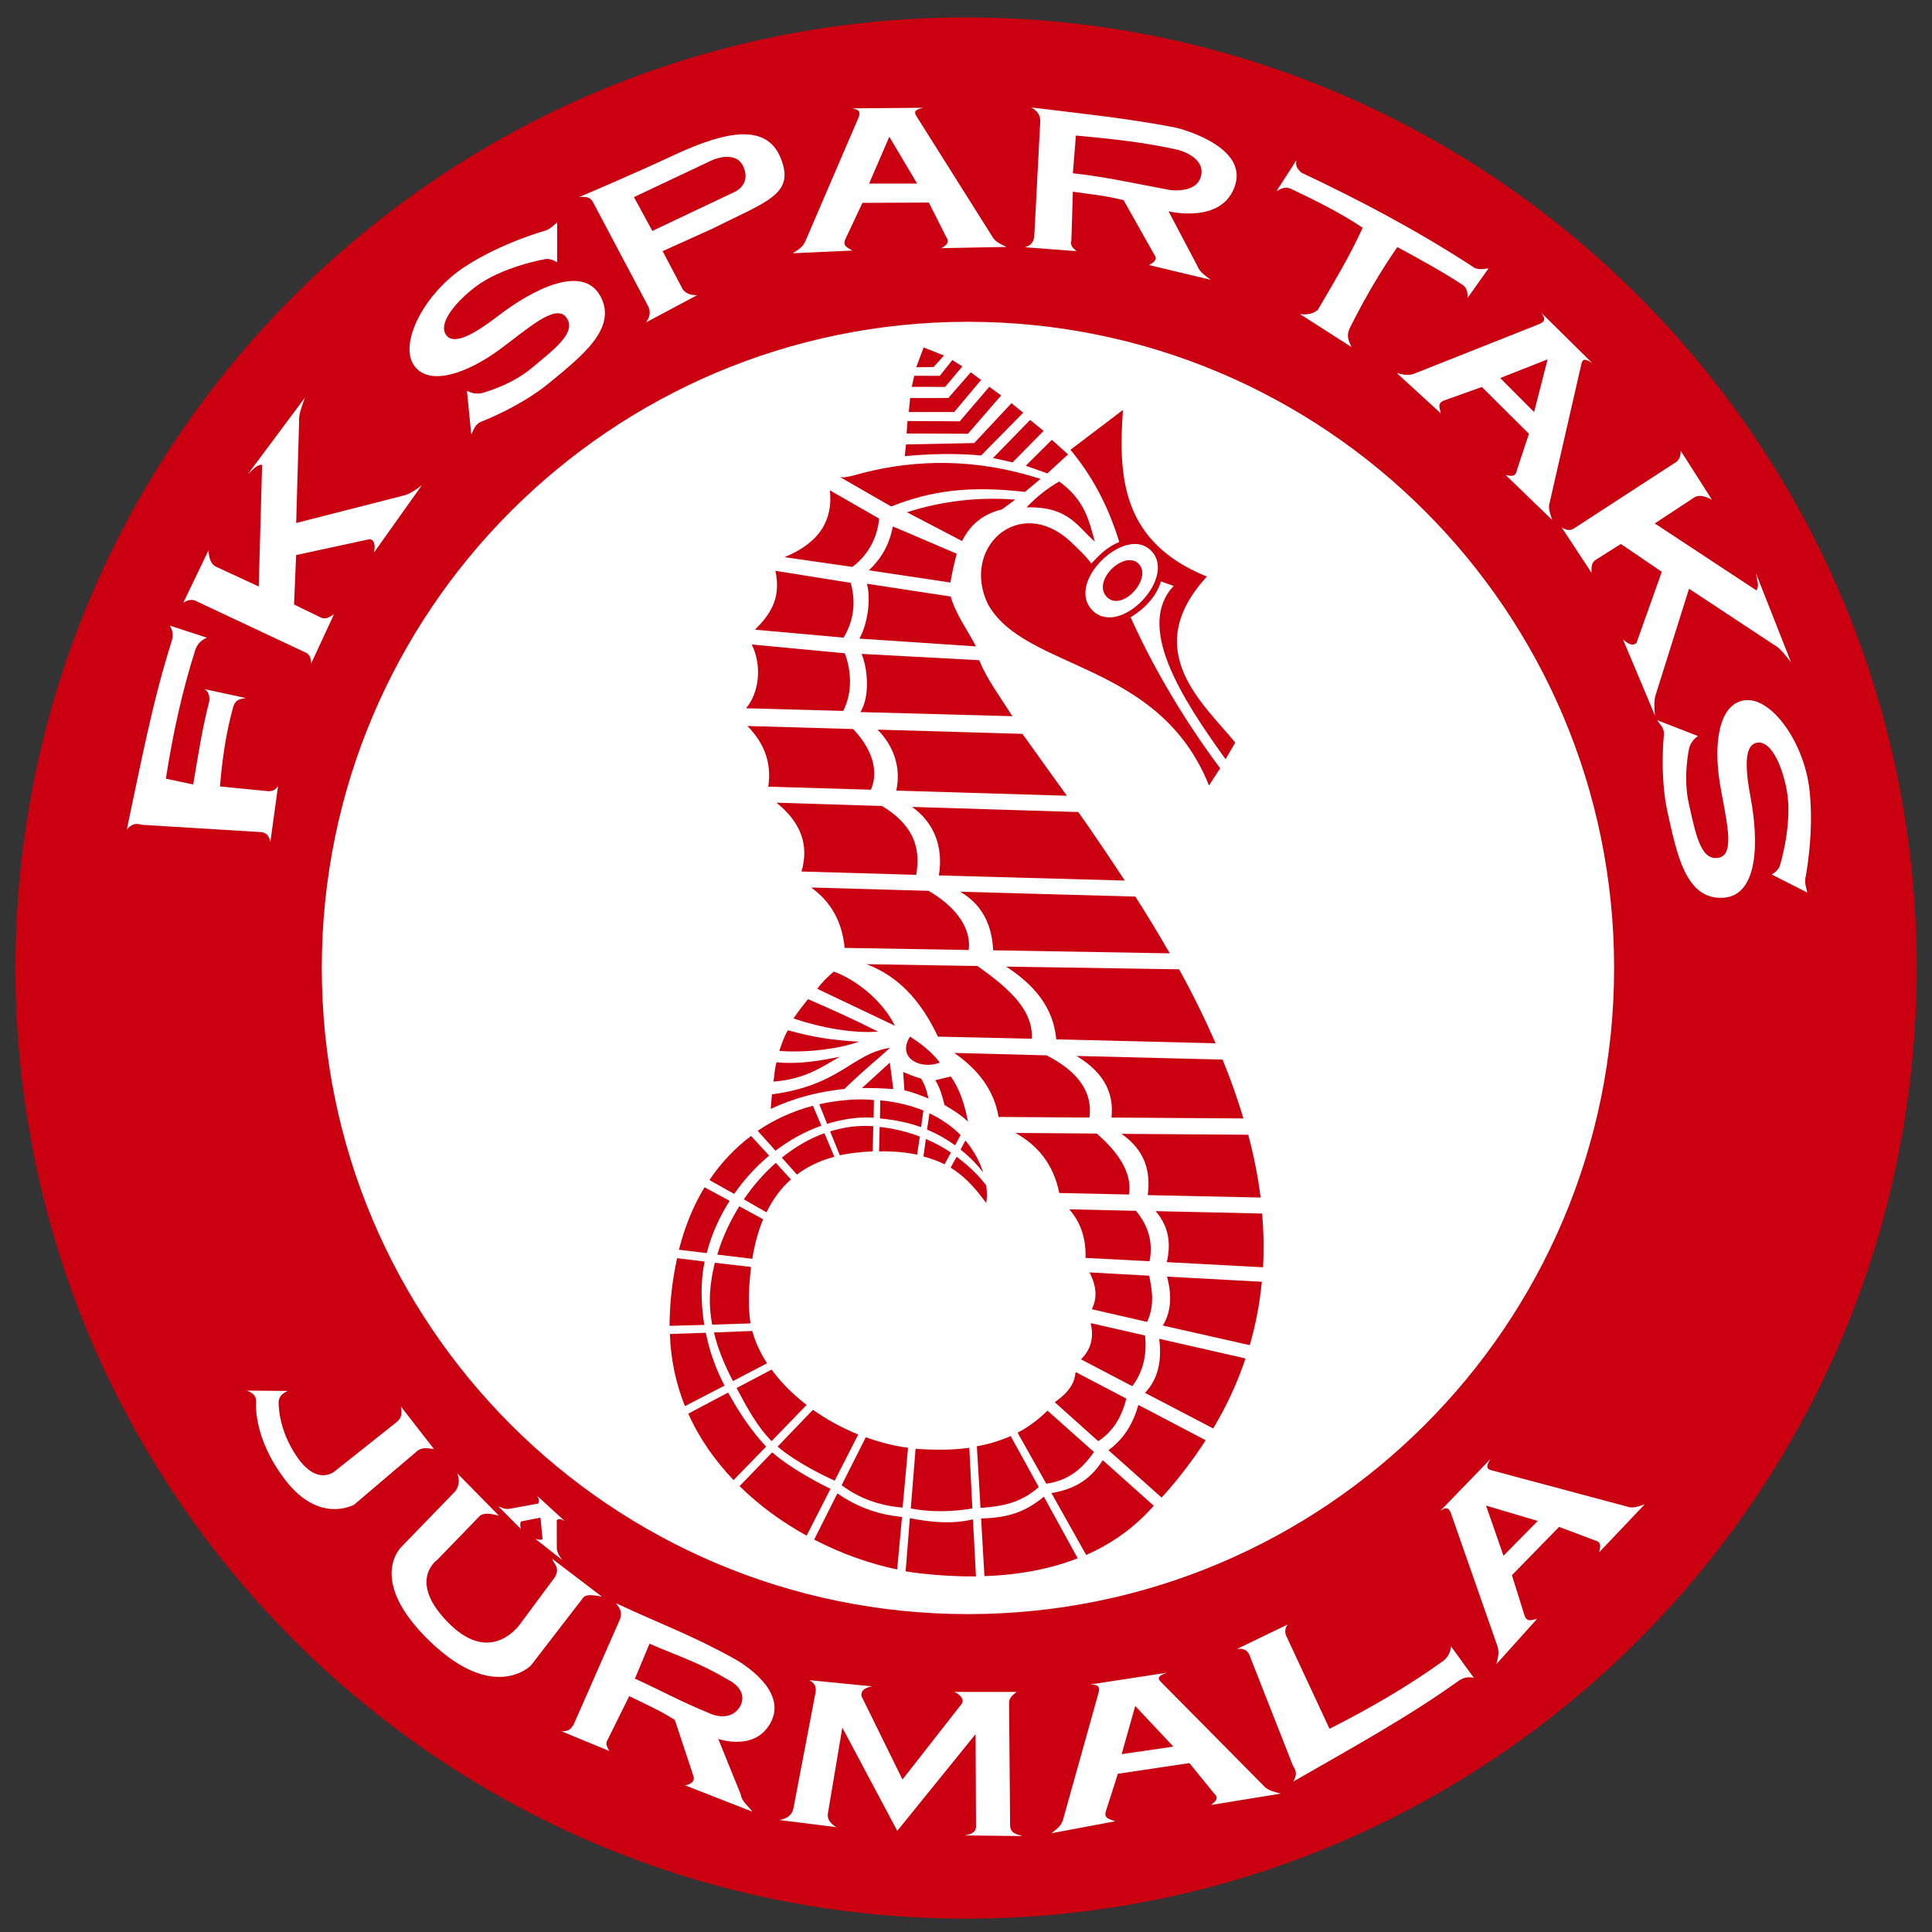 <?xml version="1.0" encoding="UTF-8" standalone="no"?>
<!-- Created with Inkscape (http://www.inkscape.org/) -->
<svg xmlns:dc="http://purl.org/dc/elements/1.1/" xmlns:cc="http://creativecommons.org/ns#" xmlns:rdf="http://www.w3.org/1999/02/22-rdf-syntax-ns#" xmlns:svg="http://www.w3.org/2000/svg" xmlns="http://www.w3.org/2000/svg" xmlns:sodipodi="http://sodipodi.sourceforge.net/DTD/sodipodi-0.dtd" xmlns:inkscape="http://www.inkscape.org/namespaces/inkscape" id="svg2985" version="1.1" inkscape:version="0.48.2 r9819" width="200" height="200" sodipodi:docname="logo - FK Spartaks Jurmala.svg">
  <rect width="100%" height="100%" fill="#333333" stroke="none"/>
  <title id="title3855">FK Spartaks Jurmala Logo</title>
  <defs id="defs2989"/>
  <sodipodi:namedview pagecolor="#ffffff" bordercolor="#666666" borderopacity="1" objecttolerance="10" gridtolerance="10" guidetolerance="10" inkscape:pageopacity="0" inkscape:pageshadow="2" inkscape:window-width="1024" inkscape:window-height="712" id="namedview2987" showgrid="false" borderlayer="true" showguides="true" inkscape:guide-bbox="true" inkscape:zoom="2.7071694" inkscape:cx="115.78472" inkscape:cy="106.1934" inkscape:window-x="-4" inkscape:window-y="-4" inkscape:window-maximized="1" inkscape:current-layer="svg2985" inkscape:snap-to-guides="false"/>
  <path transform="matrix(3.744,0,0,3.744,-109.647,-156.546)" style="fill:#ca0010;fill-opacity:1;stroke:none" d="m 82.282,68.578 c 0,14.516 -11.768,26.284 -26.284,26.284 -14.516,0 -26.284,-11.768 -26.284,-26.284 0,-14.516 11.768,-26.284 26.284,-26.284 14.516,0 26.284,11.768 26.284,26.284 z" id="path2999"/>
  <path id="path3770" d="m 167.092,100.202 c 0,36.943 -29.948,66.89 -66.89,66.89 -36.943,0 -66.89,-29.948 -66.89,-66.89 0,-36.943 29.948,-66.89 66.89,-66.89 36.943,0 66.89,29.948 66.89,66.89 z" style="fill:#ffffff;fill-opacity:1;stroke:none" inkscape:connector-curvature="0"/>
  <g id="g4026">
    <path sodipodi:nodetypes="ccccccccccccccccccccccsccccccsccccccccccccccccccccccccccccccccccccccccccccccccscccsccccccccccccccccccccccccccccccccccccccccccccccccccccccccccccccccccccccccsccc" inkscape:connector-curvature="0" id="path3818" d="m 89.031,113.812 c -1.432,0.017 -2.843,0.19 -4.219,0.5 l 0.812,2.031 c 1.511,-0.467 3.062,-0.727 4.625,-0.656 0.066,0.003 0.123,0.028 0.188,0.031 l 0.031,-1.844 c -0.468,-0.028 -0.938,-0.068 -1.438,-0.062 z m 2.094,0.094 -0.031,1.875 c 1.601,0.147 3.021,0.452 4.25,0.906 l 0.25,-1.719 c -1.279,-0.527 -2.769,-0.9 -4.469,-1.062 z m -6.969,0.562 c -2.032,0.533 -3.956,1.394 -5.719,2.594 l 1.844,2.062 c 1.47,-1.123 3.071,-1.999 4.75,-2.594 z m 12.062,0.781 -0.25,1.688 c 1.14,0.478 2.088,1.034 2.906,1.625 L 99.438,117.5 c -0.85,-0.865 -1.923,-1.632 -3.219,-2.25 z m -6.938,1.312 c -1.139,0.015 -2.263,0.23 -3.344,0.562 l 1,2.469 c 0.487,-0.105 0.995,-0.189 1.531,-0.25 0.656,-0.074 1.285,-0.13 1.875,-0.156 l 0.062,-2.594 c -0.116,-0.009 -0.226,-0.025 -0.344,-0.031 -0.268,-0.015 -0.516,-0.004 -0.781,0 z m 1.781,0.094 L 91,119.188 c 1.511,-0.022 2.818,0.1 3.938,0.344 l 0.281,-1.875 c -1.217,-0.465 -2.605,-0.825 -4.156,-1 z m -5.719,0.656 c -1.57,0.567 -3.053,1.438 -4.406,2.531 l 1.562,1.75 c 1.065,-0.8 2.341,-1.441 3.875,-1.844 z M 77.75,117.594 c -1.619,1.219 -3.081,2.737 -4.312,4.562 L 76,123.594 c 1.034,-1.482 2.257,-2.829 3.625,-3.969 z m 18.094,0.312 -0.25,1.812 c 0.82,0.225 1.559,0.484 2.188,0.812 l 0.656,-1.219 c -0.751,-0.503 -1.616,-0.985 -2.594,-1.406 z m 4.094,0.156 -0.5,0.938 c 1.085,0.869 1.859,1.738 2.344,2.375 -0.354,-1.104 -0.951,-2.26 -1.844,-3.312 z m -0.906,1.688 -0.625,1.125 c 1.845,1.138 2.878,2.615 3.688,3.656 0.096,-0.548 0.088,-1.164 0,-1.812 -0.46,-0.618 -1.447,-1.777 -3.062,-2.969 z m -18.719,0.625 c -1.239,1.098 -2.361,2.381 -3.312,3.781 L 79.344,125.5 c 0.63,-1.283 1.449,-2.447 2.531,-3.406 z m -7.375,2.531 c -1.138,1.857 -2.033,4.018 -2.656,6.469 l 2.875,0.344 c 0.489,-1.909 1.309,-3.732 2.375,-5.406 z m 3.594,1.969 c -0.983,1.578 -1.76,3.264 -2.281,5 l 3.625,0.438 c 0.229,-1.426 0.588,-2.816 1.125,-4.094 z m -6.438,5.375 c -0.448,2.034 -0.741,4.256 -0.781,6.688 -0.002,0.106 3.31e-4,0.207 0,0.312 l 3.594,-0.094 c -0.18,-1.117 -0.279,-2.231 -0.281,-3.375 -0.002,-1.068 0.103,-2.144 0.312,-3.188 z M 74,130.719 c -0.267,1.064 -0.442,2.131 -0.5,3.188 -0.06,1.092 0.025,2.16 0.219,3.219 L 77.688,137 c -0.288,-1.934 -0.15,-4.096 0.062,-5.844 z m 3.875,7.062 -3.969,0.156 c 0.404,1.691 1.088,3.352 1.969,5.031 l 3.531,-1.844 c -0.696,-1.072 -1.223,-2.191 -1.531,-3.344 z m -4.812,0.188 -3.719,0.125 c 0.09,2.692 0.648,5.19 1.562,7.469 L 75,143.438 c -0.94,-1.805 -1.562,-3.621 -1.938,-5.469 z m 6.812,3.812 -3.625,1.906 c 1.03,1.928 2.09,3.938 3.625,5.5 l 3.625,-3.75 c -1.416,-1.093 -2.65,-2.323 -3.625,-3.656 z m -4.5,2.375 -4.125,2.188 c 1.154,2.583 2.777,4.871 4.688,6.875 l 3.375,-3.469 c -1.558,-1.639 -2.852,-3.627 -3.938,-5.594 z M 84.156,145.938 80.5,149.75 c 2.021,1.732 5.18,3.205 5.906,3.531 L 88.844,148.5 c -1.664,-0.674 -3.256,-1.542 -4.688,-2.562 z m 24.281,0.094 c -0.659,0.63 -1.617,1.507 -3.094,2.281 l 2.969,5.281 c 2.532,-0.37 3.854,-1.761 4.938,-3.281 z m -3.812,2.625 c -0.96,0.428 -2.102,0.81 -3.5,1.062 l 0.375,6.375 c 2.855,-0.183 4.458,-0.774 6.031,-2.156 z m -15,0.125 -2.5,4.969 c 1.743,1.296 3.815,2.115 6.312,2.312 L 94,149.875 c -1.476,-0.198 -2.941,-0.574 -4.375,-1.094 z m 10.719,1.094 c -1.465,0.2 -3.181,0.258 -5.188,0.125 -0.123,-0.008 -0.252,-0.02 -0.375,-0.031 l -0.5,6.188 c 2.128,0.395 4.247,0.35 6.375,0 z m -20.406,0.469 -3.375,3.5 c 2.076,2.045 4.447,3.749 6.938,5.125 l 2.469,-4.844 c -0.734,-0.358 -4.03,-2.012 -6.031,-3.781 z m 34.219,0.812 c -1.421,2.263 -3.286,3.064 -5.312,3.406 l 3.594,6.406 c 2.762,-1.213 5.094,-2.923 7,-5.094 z m -27.469,3.438 -2.406,4.781 c 2.844,1.479 5.803,2.513 8.594,3.094 l 0.5,-5.438 c -2.591,-0.242 -4.757,-1.099 -6.688,-2.438 z m 21.375,0.344 c -1.83,1.484 -3.523,2.19 -6.5,2.25 l 0.344,5.969 c 3.62,-0.121 6.843,-0.746 9.656,-1.844 z m -13.875,2.219 -0.438,5.5 c 0.517,0.09 1.03,0.162 1.531,0.219 2.01,0.227 3.932,0.332 5.75,0.312 l -0.312,-5.906 c -2.17,0.519 -4.361,0.305 -6.531,-0.125 z" style="fill:#ca0010;fill-opacity:1;stroke:none"/>
    <g id="g3993">
      <g id="g3940">
        <path sodipodi:nodetypes="ccccc" inkscape:connector-curvature="0" id="path3888" d="m 98.424,111.433 c 1.077,1.559 1.456,3.119 1.786,4.678 -0.809,-0.753 -1.619,-1.241 -2.428,-1.714 -0.234,-0.886 -0.453,-1.778 -0.964,-2.571 z" style="fill:#ca0010;fill-opacity:1;stroke:none"/>
        <path sodipodi:nodetypes="ccccc" inkscape:connector-curvature="0" id="path3890" d="m 93.494,110.969 c 0.618,0.259 1.236,0.523 1.854,0.689 0.444,0.685 0.603,1.371 0.768,2.056 -0.882,-0.347 -1.704,-0.682 -2.491,-0.839 z" style="fill:#ca0010;fill-opacity:1;stroke:none"/>
        <path sodipodi:nodetypes="cccc" inkscape:connector-curvature="0" id="path3892" d="m 92.115,110 0.358,2.74 c -1.202,-0.087 -2.132,-0.116 -3.24,-0.107 z" style="fill:#ca0010;fill-opacity:1;stroke:none"/>
        <path sodipodi:nodetypes="ccc" inkscape:connector-curvature="0" id="path3894" d="m 94.201,107.308 c -1.421,2.277 1.185,3.455 3.091,2.692 -0.896,-1.178 -2.004,-1.989 -3.091,-2.692 z" style="fill:#ca0010;fill-opacity:1;stroke:none"/>
        <path sodipodi:nodetypes="ccccc" inkscape:connector-curvature="0" id="path3896" d="m 79.782,114.79 c 2.562,-1.176 4.841,-1.752 7.642,-2.071 2.307,-2.229 3.081,-2.757 4.714,-4.25 -4.011,0.632 -5.063,3.851 -12.23,4.821 -0.029,0.525 -0.09,1 -0.126,1.5 z" style="fill:#ca0010;fill-opacity:1;stroke:none"/>
        <path sodipodi:nodetypes="cccc" inkscape:connector-curvature="0" id="path3898" d="m 86.317,100.576 c 2.665,0.99 5.22,3.323 6.321,5.607 l -8.035,-3.821 c 0.515,-0.708 1.105,-1.267 1.714,-1.786 z" style="fill:#ca0010;fill-opacity:1;stroke:none"/>
        <path sodipodi:nodetypes="cccc" inkscape:connector-curvature="0" id="path3900" d="m 83.639,103.433 c 2.298,0.987 4.845,2.132 7.25,3.357 -2.516,0.212 -5.89,-0.392 -8.75,-1.357 0.487,-0.717 1.009,-1.381 1.5,-2 z" style="fill:#ca0010;fill-opacity:1;stroke:none"/>
        <path sodipodi:nodetypes="cccc" inkscape:connector-curvature="0" id="path3902" d="m 81.567,106.648 c 2.372,0.684 4.699,1.065 7.357,1.179 -2.011,0.753 -5.475,1.18 -8.25,0.964 0.242,-0.714 0.467,-1.429 0.893,-2.143 z" style="fill:#ca0010;fill-opacity:1;stroke:none"/>
        <path sodipodi:nodetypes="cccc" inkscape:connector-curvature="0" id="path3904" d="m 80.389,109.969 c 2.226,0.216 4.309,-0.126 6.535,-0.571 -1.735,0.984 -3.542,2.327 -6.863,2.571 0.127,-0.667 0.113,-1.333 0.328,-2 z" style="fill:#ca0010;fill-opacity:1;stroke:none"/>
      </g>
      <g id="g3971">
        <g id="g3951">
          <path style="fill:#ca0010;fill-opacity:1;stroke:none" d="m 116.25,42.438 -5.438,4.125 c 2.235,2.681 3.898,5.785 5.055,9.543 -1.263,0.522 -2.03,1.308 -2.892,2.231 -0.598,-0.825 -1.39,-1.543 -2.257,-2.368 -5.303,-4.76 -11.266,0.788 -8.438,6.594 3.882,6.912 17.674,5.789 22.875,18.75 l 1.156,-1.781 c -3.475,-4.663 -6.744,-10.014 -9.269,-15.628 1.505,-0.926 2.653,-2.157 3.144,-3.716 l 1.312,0.469 c -3.913,4.152 0.682,11.437 5.375,17.938 l 1,-1.719 c -3.241,-4.002 -9.986,-9.512 -2.938,-17.188 -8.781,-3.572 -9.189,-10.231 -8.688,-17.25 z m 1.156,13.875 c 0.668,-0.018 1.28,0.202 1.781,0.719 2.671,2.759 -3.226,8.953 -6.062,6.188 -2.409,-2.349 1.388,-6.826 4.281,-6.906 z" id="path3772" inkscape:connector-curvature="0" sodipodi:nodetypes="cccccccccccccccssss"/>
          <path sodipodi:nodetypes="zzz" inkscape:connector-curvature="0" id="path3777" d="m 114.562,61.778 c -1.554,-1.654 1.857,-4.915 3.32,-3.403 1.463,1.511 -1.766,5.057 -3.32,3.403 z" style="fill:#ca0010;fill-opacity:1;stroke:none"/>
          <path style="fill:#ca0010;fill-opacity:1;stroke:none" d="m 106.263,52.525 c 1.128,-1.176 2.256,-2.039 3.384,-2.677 2.669,1.926 3.076,4.051 3.687,6.212 -1.717,-1.425 -2.65,-3.668 -7.071,-3.535 z" id="path3780" inkscape:connector-curvature="0" sodipodi:nodetypes="cccc"/>
          <path style="fill:#ca0010;fill-opacity:1;stroke:none" d="m 108.887,45.529 1.678,1.509 -2.143,1.97 -2.235,-0.794 z" id="path3782" inkscape:connector-curvature="0" sodipodi:nodetypes="ccccc"/>
          <path style="fill:#ca0010;fill-opacity:1;stroke:none" d="m 86.924,49.365 c 0.359,0.076 0.358,0.055 0.743,0.003 0.471,-0.064 1.261,-0.313 1.732,-0.432 5.4,-1.359 11.569,-1.546 18.31,0.643 l -1.601,1.342 c -5.886,-0.679 -9.893,-0.074 -13.85,1.511 z" id="path3784" inkscape:connector-curvature="0" sodipodi:nodetypes="csscccc"/>
          <path style="fill:#ca0010;fill-opacity:1;stroke:none" d="m 93.889,53.03 c 3.573,-1.158 7.37,-1.603 11.212,-1.313 l -1.364,1.01 c -2.028,0.498 -3.324,1.623 -4.141,3.283 z" id="path3786" inkscape:connector-curvature="0" sodipodi:nodetypes="ccccc"/>
          <path style="fill:#ca0010;fill-opacity:1;stroke:none" d="m 106.64,43.47 1.391,1.141 -3.205,3.253 -2.032,-0.448 z" id="path3788" inkscape:connector-curvature="0" sodipodi:nodetypes="ccccc"/>
          <path style="fill:#ca0010;fill-opacity:1;stroke:none" d="m 105.923,42.722 -4.357,4.428 c -2.507,-0.233 -5.241,-0.183 -7.903,0.071 l 0.126,-1.214 7.062,-0.143 3.857,-4.125 z" id="path3790" inkscape:connector-curvature="0" sodipodi:nodetypes="ccccccc"/>
          <path style="fill:#ca0010;fill-opacity:1;stroke:none" d="m 93.943,43.586 -0.097,1.29 6.356,0.025 3.436,-3.964 -1.225,-0.899 -3.061,3.577 z" id="path3792" inkscape:connector-curvature="0" sodipodi:nodetypes="ccccccc"/>
          <path style="fill:#ca0010;fill-opacity:1;stroke:none" d="m 94.075,42.651 4.705,5e-6 2.786,-3.321 -1.076,-0.786 -2.323,2.658 -3.949,0.004 z" id="path3794" inkscape:connector-curvature="0" sodipodi:nodetypes="ccccccc"/>
          <path style="fill:#ca0010;fill-opacity:1;stroke:none" d="m 94.383,40.048 3.454,0.004 1.785,-2.12 -1.036,-0.659 -1.302,1.634 -2.647,-0.006 z" id="path3796" inkscape:connector-curvature="0" sodipodi:nodetypes="ccccccc"/>
          <path style="fill:#ca0010;fill-opacity:1;stroke:none" d="m 95.616,35.968 -0.767,2.049 1.799,-0.023 1.068,-1.185 z" id="path3798" inkscape:connector-curvature="0" sodipodi:nodetypes="ccccc"/>
          <path style="fill:#ca0010;fill-opacity:1;stroke:none" d="m 85.909,50.758 5.101,2.929 c -0.178,1.801 -0.978,3.652 -2.778,5 l -7.02,-1.01 c 3.712,-1.519 5.022,-3.92 4.697,-6.919 z" id="path3800" inkscape:connector-curvature="0" sodipodi:nodetypes="ccccc"/>
          <path style="fill:#ca0010;fill-opacity:1;stroke:none" d="m 89.949,59.04 c 1.295,-1.24 2.117,-2.637 2.475,-4.545 l 6.616,2.828 c -0.219,0.849 -0.438,1.733 -0.657,2.98 z" id="path3802" inkscape:connector-curvature="0" sodipodi:nodetypes="ccccc"/>
          <path sodipodi:nodetypes="ccccc" inkscape:connector-curvature="0" id="path3804" d="m 80.269,59.092 7.792,1.245 c 0.499,1.739 0.438,3.755 -0.737,5.672 l -9.17,-0.824 c 1.484,-1.496 2.754,-3.139 2.116,-6.093 z" style="fill:#ca0010;fill-opacity:1;stroke:none"/>
          <path sodipodi:nodetypes="ccccc" inkscape:connector-curvature="0" id="path3806" d="m 88.963,66.108 c 0.875,-1.565 1.201,-4.101 0.782,-5.677 l 8.67,1.322 c 0.523,1.838 1.734,3.446 2.619,5.163 z" style="fill:#ca0010;fill-opacity:1;stroke:none"/>
          <path style="fill:#ca0010;fill-opacity:1;stroke:none" d="m 77.825,66.718 9.628,0.911 c 0.642,1.692 0.849,3.958 -0.163,5.966 L 77.231,73.319 c 1.355,-1.613 1.676,-4.366 0.593,-6.601 z" id="path3814" inkscape:connector-curvature="0" sodipodi:nodetypes="ccccc"/>
          <path style="fill:#ca0010;fill-opacity:1;stroke:none" d="m 89.066,73.715 c 1,-1.579 0.771,-4.486 0.127,-6.024 l 12.18,0.652 c 0.667,1.79 2.406,4.156 3.424,5.797 z" id="path3816" inkscape:connector-curvature="0" sodipodi:nodetypes="ccccc"/>
        </g>
        <path id="path3906" d="M 77.375 75.156 C 79.346 77.163 79.85 79.278 79.531 81.438 L 90.156 81.75 C 91.053 79.684 90.13 77.351 88.312 75.469 L 77.375 75.156 z M 90.844 75.531 C 92.607 77.304 93.278 79.578 92.781 81.844 L 110.438 82.375 C 108.853 80.155 107.261 77.962 105.844 75.969 L 90.844 75.531 z M 80.375 83.094 C 82.812 85.042 83.806 87.387 82.969 90.219 L 94.844 90.562 C 95.415 87.414 94.218 85.199 91.312 83.438 L 80.375 83.094 z M 94.406 83.531 C 96.577 85.045 97.705 87.529 97.188 90.625 L 116.438 91.156 C 114.831 88.714 113.223 86.323 111.625 84.062 L 94.406 83.531 z M 83.969 91.875 C 85.881 93.253 87.159 95.223 87.438 98.125 L 100.281 98.344 C 100.596 95.776 98.515 93.601 96.125 92.219 L 83.969 91.875 z M 99.406 92.312 C 101.92 93.781 102.706 96.109 102.812 98.375 L 121.094 98.688 C 119.946 96.693 118.755 94.72 117.531 92.812 L 99.406 92.312 z M 89.688 99.812 C 93.592 101.257 95.728 104.436 97.094 107.312 L 106.812 107.531 C 106.984 104.422 104.168 102.124 101.188 100 L 89.688 99.812 z M 104.156 100.062 C 107.071 101.964 109.045 104.277 109.344 107.594 L 125.844 108 C 124.702 105.401 123.445 102.841 122.062 100.344 L 104.156 100.062 z M 98.781 109 C 101.178 110.658 102.887 112.772 103.375 115.625 L 112.781 115.688 C 113.108 113.174 111.777 111.01 108.344 109.25 L 98.781 109 z M 111.438 109.312 C 114.522 111.172 115.3 113.39 115.062 115.688 L 128.719 115.781 C 128.103 113.726 127.39 111.7 126.562 109.688 L 111.438 109.312 z M 105.125 117.281 C 107.348 118.54 109.031 120.413 109.656 123.5 L 116.875 123.656 C 117.218 121.522 115.892 119.39 113.531 117.344 L 105.125 117.281 z M 116.094 117.375 C 118.478 119.038 119.156 121.199 118.812 123.719 L 130.5 123.969 C 130.227 121.79 129.791 119.619 129.219 117.469 L 116.094 117.375 z M 110.688 125.188 C 111.882 126.541 112.434 128.237 112.375 130.219 L 119 130.562 C 119.385 128.673 118.91 126.928 117.594 125.344 L 110.688 125.188 z M 119.625 125.375 C 120.736 126.651 121.344 128.328 120.781 130.656 L 130.75 131.188 C 130.851 129.334 130.815 127.471 130.656 125.625 L 119.625 125.375 z M 112.781 131.719 C 113.596 133.267 113.536 134.485 113.031 135.531 L 118.75 136.844 C 119.566 135.035 119.246 133.539 118.969 132.062 L 112.781 131.719 z M 120.812 132.156 C 121.332 134.123 121.236 135.822 120.375 137.219 L 129.375 139.25 C 130.007 137.07 130.416 134.873 130.625 132.688 L 120.812 132.156 z M 112.906 136.969 C 113.275 138.503 112.892 139.743 111.906 140.719 L 117.219 143.5 C 118.354 141.966 118.748 140.207 118.531 138.25 L 112.906 136.969 z M 120 138.594 C 120.296 140.905 119.867 142.783 118.531 144.188 L 125.594 147.875 C 127.027 145.471 128.122 143.059 128.938 140.625 L 120 138.594 z M 111.344 142.031 C 111.249 142.964 110.913 143.944 109.188 145.156 L 113.688 149.188 C 115.26 148.169 116.135 146.635 116.594 144.781 L 111.344 142.031 z M 117.844 145.438 C 117.333 147.247 116.456 148.867 114.75 150.125 L 120.25 155.031 C 122.028 153.071 123.527 151.087 124.812 149.094 L 117.844 145.438 z " style="fill:#ca0010;fill-opacity:1;stroke:none"/>
      </g>
    </g>
  </g>
  <g id="g3835">
    <path sodipodi:nodetypes="cccccccccccccccccc" inkscape:connector-curvature="0" id="path3787" d="m 13.131,85.859 c 1.39,-6.52 2.62,-13.138 4.655,-19.529 0.16,-0.576 0.114,-1.053 -0.214,-1.569 l 3.842,1.25 c -0.715,0.321 -0.996,0.749 -1.177,1.203 -1.382,4.32 -2.355,8.804 -3.065,13.393 L 20,81.212 c 0.489,-2.872 0.918,-5.744 1.663,-8.615 0.068,-0.735 -0.171,-1.062 -0.505,-1.263 l 4.297,0.93 c -0.485,0.116 -1.02,0.029 -1.313,0.909 -0.765,2.747 -1.143,5.494 -1.372,8.241 l 4.838,0.475 c 0.452,0.069 0.858,-0.042 1.175,-0.51 l -0.794,5.772 c -0.118,-0.448 -0.249,-0.889 -0.894,-1.007 L 14.698,85.383 c -0.836,-0.262 -1.205,0.103 -1.567,0.475 z" style="fill:#ffffff;fill-opacity:1;stroke:none"/>
    <path sodipodi:nodetypes="ccccccccccccccccccccc" inkscape:connector-curvature="0" id="path3789" d="m 18.975,62.394 2.608,-5.42 c 0.048,0.816 0.246,1.483 0.863,1.73 l 4.339,2.01 0.348,-12.597 c -0.562,-0.047 -0.991,0.571 -1.467,0.958 l 5.904,-7.921 c -0.291,0.851 -0.679,1.701 -0.61,2.552 l -0.302,10.435 11.155,-2.852 c 0.585,-0.139 1.241,-0.576 1.862,-1.068 l -4.958,6.974 c 0.127,-0.694 0.102,-1.258 -0.434,-1.385 l -7.629,1.65 -0.214,5.118 2.725,1.327 c 0.605,0.301 0.983,-0.075 1.408,-0.315 l -2.364,5.101 c 0.001,-0.508 -0.107,-0.96 -0.672,-1.185 L 20.474,62.305 c -0.387,-0.235 -0.83,-0.337 -1.5,0.089 z" style="fill:#ffffff;fill-opacity:1;stroke:none"/>
    <path sodipodi:nodetypes="cccszszsccccszszsccc" inkscape:connector-curvature="0" id="path3791" d="m 57.677,23.03 -0.005,4.129 c -0.436,-0.28 -0.872,-0.42 -1.308,-0.32 0,0 -4.488,0.782 -7.231,2.916 -2.201,1.712 -3.777,3.809 -2.941,4.933 0.836,1.125 3.036,-0.187 5.42,-2.019 3.429,-2.634 8.648,-5.376 10.51,-2.064 1.862,3.312 -1.815,6.205 -5.3,9.066 -2.953,2.424 -6.896,3.938 -6.896,3.938 -0.818,0.305 -0.847,0.873 -1.144,1.351 L 48.337,40.451 c 0.514,0.273 1.027,0.352 1.541,0.244 0,0 2.958,-0.754 5.149,-2.581 2.355,-1.964 4.715,-3.707 3.609,-5.235 -1.106,-1.528 -3.968,1.14 -6.937,3.319 -3.336,2.448 -7.345,3.883 -8.871,1.58 -1.526,-2.303 1.118,-7.411 5.235,-10.127 3.838,-2.532 8.413,-3.783 8.413,-3.783 0.549,-0.205 0.823,-0.547 1.2,-0.838 z" style="fill:#ffffff;fill-opacity:1;stroke:none"/>
    <path id="path3793" d="M 76.812 13.906 C 74.928 13.957 72.539 14.764 69.688 16.094 C 65.314 18.141 59.938 20.406 59.938 20.406 C 60.464 20.382 61.033 20.287 61.375 20.906 L 67.156 31.812 C 67.375 32.388 67.226 32.895 66.875 33.375 L 72.156 30.562 C 71.593 30.547 71.063 30.455 70.688 29.969 L 68.594 26 L 73.781 23.656 C 79.435 20.809 82.39 20.116 80.781 16.281 C 80.064 14.572 78.697 13.856 76.812 13.906 z M 75 16.25 C 75.73 16.185 76.567 16.341 76.969 17.281 C 77.773 19.162 76.031 19.875 76.031 19.875 L 67.531 23.906 L 65.625 20.406 L 73.625 16.625 C 73.625 16.625 74.27 16.315 75 16.25 z " style="fill:#ffffff;fill-opacity:1;stroke:none"/>
    <path sodipodi:nodetypes="ccccccccccccccccccc" inkscape:connector-curvature="0" id="path3799" d="m 95.594,11.156 -7.375,0.062 c 0.931,0.16 0.774,0.53 0.688,0.875 l -5.562,12.938 c -0.355,0.731 -0.926,0.911 -1.281,1.188 L 88.219,25.938 C 87.826,25.653 87.181,25.51 87.5,24.781 L 89.281,21 l 6.875,-0.031 1.812,3.594 c 0.389,0.556 -0.054,0.847 -0.5,1.125 l 6.719,-0.125 c -0.375,-0.204 -1.142,-0.471 -1.438,-1.031 l -7.875,-12.5 c -0.242,-0.389 -0.277,-0.677 0.719,-0.875 z m -3.531,3 2.875,4.844 -4.969,0 z" style="fill:#ffffff;fill-opacity:1;stroke:none"/>
    <path sodipodi:nodetypes="cccccccccccccsccccsccc" inkscape:connector-curvature="0" id="path3805" d="m 106.781,11.125 c 0.461,0.313 0.91,0.628 0.906,1.406 l -0.625,12.062 c -0.154,0.439 -0.175,0.744 -0.969,1 L 111.438,26 c -0.307,-0.297 -0.679,-0.524 -0.531,-1.094 l 0.156,-5.062 c 1.917,0.282 3.241,0.378 5.25,0.875 L 119.5,26.375 c 0.337,0.427 0.032,0.766 -0.562,1.062 l 6.406,1.531 C 124.859,28.608 124.202,28.175 124,27.625 l -3.031,-5.75 c 0,0 5.646,1.399 6.906,-2.75 1.26,-4.149 -6.125,-5.906 -6.125,-5.906 -4.999,-0.978 -9.97,-1.474 -14.969,-2.094 z m 4.594,2.906 c 3.426,0.325 6.823,0.647 10.531,1.469 0,0 2.852,0.68 2.438,2.656 -0.414,1.977 -3.312,1.5 -3.312,1.5 -3.351,-0.622 -6.711,-1.378 -9.969,-1.719 z" style="fill:#ffffff;fill-opacity:1;stroke:none"/>
    <path sodipodi:nodetypes="ccccccccccccccc" inkscape:connector-curvature="0" id="path3810" d="m 134.207,16.581 c -0.152,0.683 0.191,0.971 0.5,1.286 6.094,2.871 12.102,6.046 17.928,9.857 0.36,0.198 0.975,0.151 1.47,0.047 l -2.182,3.069 c 0.015,-0.52 -0.023,-1.021 -0.538,-1.366 -2.152,-1.412 -4.485,-2.676 -6.731,-3.899 -1.858,2.681 -3.469,5.468 -4.947,8.434 -0.357,0.765 -0.082,1.35 0.214,1.928 l -5.357,-3.428 c 0.825,0.115 1.412,-0.068 1.857,-0.429 1.624,-2.783 3.293,-5.535 4.643,-8.5 -2.371,-1.595 -4.917,-2.838 -7.475,-4.059 -0.611,-0.225 -1.027,0.036 -1.453,0.273 z" style="fill:#ffffff;fill-opacity:1;stroke:none"/>
    <path style="fill:#ffffff;fill-opacity:1;stroke:none" d="m 164.828,37.581 -5.25,-5.179 c 0.543,0.773 0.171,0.922 -0.134,1.105 l -13.09,5.193 c -0.768,0.264 -1.299,-0.013 -1.746,-0.069 l 4.545,4.162 c -0.076,-0.479 -0.43,-1.037 0.312,-1.325 l 3.936,-1.408 4.875,4.847 -1.266,3.821 c -0.119,0.668 -0.639,0.56 -1.15,0.44 l 4.831,4.671 c -0.12,-0.41 -0.473,-1.142 -0.284,-1.746 l 3.294,-14.402 c 0.104,-0.446 0.284,-0.674 1.127,-0.109 z m -4.618,-0.383 -1.401,5.456 -3.508,-3.519 z" id="path3812" inkscape:connector-curvature="0" sodipodi:nodetypes="ccccccccccccccccccc"/>
    <path style="fill:#ffffff;fill-opacity:1;stroke:none" d="m 173.987,46.663 3.233,5.072 c -0.719,-0.388 -1.39,-0.572 -1.925,-0.178 l -3.994,2.63 10.524,6.931 c 0.336,-0.453 0.036,-1.144 -0.042,-1.751 l 3.624,9.191 c -0.57,-0.696 -1.089,-1.473 -1.848,-1.862 l -8.712,-5.753 -3.451,10.984 c -0.19,0.571 -0.164,1.359 -0.073,2.145 l -3.317,-7.888 c 0.523,0.473 1.016,0.749 1.406,0.361 l 2.616,-7.354 -4.238,-2.878 -2.564,1.617 c -0.575,0.355 -0.454,0.876 -0.473,1.363 l -3.091,-4.696 c 0.431,0.268 0.873,0.414 1.361,0.052 l 10.248,-6.664 c 0.403,-0.205 0.724,-0.528 0.715,-1.322 z" id="path3815" inkscape:connector-curvature="0" sodipodi:nodetypes="ccccccccccccccccccccc"/>
    <path style="fill:#ffffff;fill-opacity:1;stroke:none" d="m 187.089,92.399 -3.681,-1.871 c 0.447,-0.262 0.769,-0.588 0.877,-1.022 0,0 1.33,-4.357 0.667,-7.768 -0.532,-2.738 -1.69,-5.091 -3.071,-4.853 -1.381,0.238 -1.205,2.792 -0.649,5.747 0.8,4.249 0.887,10.144 -2.909,10.308 -3.796,0.165 -4.715,-4.424 -5.692,-8.825 -0.828,-3.73 -0.396,-7.932 -0.396,-7.932 0.098,-0.868 -0.396,-1.15 -0.688,-1.632 l 4.224,1.643 c -0.476,0.335 -0.778,0.758 -0.914,1.265 0,0 -0.665,2.979 -0.025,5.76 0.688,2.988 1.176,5.882 3.039,5.585 1.863,-0.296 0.776,-4.055 0.174,-7.688 -0.676,-4.082 -0.144,-8.307 2.6,-8.628 2.744,-0.321 6.105,4.347 6.668,9.247 0.524,4.568 -0.428,9.215 -0.428,9.215 -0.065,0.582 0.116,0.981 0.205,1.449 z" id="path3817" inkscape:connector-curvature="0" sodipodi:nodetypes="cccszszsccccszszsccc"/>
    <path style="fill:#ffffff;fill-opacity:1;stroke:none" d="m 63.772,165.967 c 0.342,0.441 0.671,0.879 0.425,1.618 l -4.835,10.988 c -0.282,0.37 -0.397,0.653 -1.231,0.65 l 4.954,2.044 c -0.199,-0.378 -0.483,-0.708 -0.166,-1.205 l 2.219,-4.479 c 1.735,0.863 2.964,1.364 4.72,2.46 l 1.919,5.795 c 0.188,0.51 -0.207,0.881 -0.864,0.978 l 6.972,2.728 c -0.349,-0.494 -1.161,-1.144 -1.182,-1.73 l -2.348,-5.799 c 0,0 3.985,1.409 5.526,-1.901 1.608,-3.454 -3.813,-6.372 -3.813,-6.372 -4.449,-2.48 -7.736,-3.637 -12.296,-5.776 z m 3.466,4.188 c 3.156,1.371 5,1.874 8.271,3.806 0,0 1.965,0.959 1.136,2.638 -1.007,1.751 -3.043,0.827 -3.043,0.827 -3.384,-1.397 -4.913,-2.301 -7.873,-3.654 z" id="path3819" inkscape:connector-curvature="0" sodipodi:nodetypes="cccccccccccccsccccscccc"/>
    <path sodipodi:nodetypes="ccccccccccccccccccc" inkscape:connector-curvature="0" id="path3821" d="m 120.799,173.159 -7.938,1.216 c 1.031,0.009 0.927,0.388 0.895,0.734 l -3.725,13.32 c -0.254,0.759 -0.838,1.022 -1.173,1.343 l 6.586,-1.235 c -0.474,-0.212 -1.194,-0.248 -0.978,-1 l 1.256,-3.917 7.405,-1.107 2.584,3.174 c 0.517,0.474 0.09,0.824 -0.341,1.161 l 7.22,-1.173 c -0.44,-0.138 -1.314,-0.274 -1.73,-0.767 l -10.682,-10.794 c -0.329,-0.336 -0.417,-0.608 0.621,-0.955 z m -3.28,3.44 3.949,4.21 -5.355,0.778 z" style="fill:#ffffff;fill-opacity:1;stroke:none"/>
    <path style="fill:#ffffff;fill-opacity:1;stroke:none" d="m 154.31,151.021 -5.221,5.392 c 0.774,-0.553 0.913,-0.159 1.087,0.166 l 4.845,13.851 c 0.244,0.812 -0.04,1.363 -0.105,1.83 l 4.202,-4.675 c -0.474,0.069 -1.032,0.428 -1.301,-0.357 l -1.305,-4.161 4.885,-5.006 3.742,1.414 c 0.656,0.14 0.538,0.683 0.41,1.216 l 4.71,-4.964 c -0.407,0.117 -1.136,0.47 -1.729,0.259 l -14.137,-3.782 c -0.438,-0.119 -0.659,-0.313 -0.083,-1.185 z m -0.476,4.836 5.352,1.593 -3.546,3.601 z" id="path3823" inkscape:connector-curvature="0" sodipodi:nodetypes="ccccccccccccccccccc"/>
    <path style="fill:#ffffff;fill-opacity:1;stroke:none" d="m 133.878,184.428 c 5.774,-3.332 11.691,-6.541 17.144,-10.447 0.499,-0.33 0.967,-0.433 1.559,-0.28 l -2.373,-3.27 c -0.085,0.779 -0.406,1.179 -0.782,1.491 -3.684,2.646 -7.649,4.953 -11.796,7.043 l -4.437,-9.532 c -0.205,-0.408 -0.225,-0.829 0.123,-1.275 l -5.247,2.534 c 0.463,-0.026 0.922,-0.037 1.234,0.54 l 4.544,11.559 c 0.506,0.715 0.273,1.178 0.031,1.637 z" id="path3825" inkscape:connector-curvature="0" sodipodi:nodetypes="ccccccccccccc"/>
    <path sodipodi:nodetypes="ccccccccccccccccccccc" inkscape:connector-curvature="0" id="path3827" d="m 83.781,173.93 6.5,0.643 c -0.727,0.126 -1.18,0.412 -1.101,1.009 l 4.244,8.634 6.181,-7.899 c 0.204,-0.501 -0.288,-0.941 -0.824,-1.172 l 6.466,0 c -0.414,0.318 -0.832,0.634 -0.786,1.214 l 0.105,12.642 c 0.065,0.847 0.72,0.851 1.226,1.068 l -5.925,-0.068 c 0.641,-0.124 1.254,-0.276 1.169,-1.125 l -0.042,-9.362 -8.109,10.017 -5.688,-10.689 -1.488,8.85 c -0.113,0.575 0.212,1.05 0.857,1.453 l -5.899,-0.739 c 0.836,-0.129 1.29,-0.525 1.453,-1.125 l 2.303,-12.064 c 0.114,-0.681 -0.151,-1.009 -0.643,-1.286 z" style="fill:#ffffff;fill-opacity:1;stroke:none"/>
    <path sodipodi:nodetypes="cccczcccccczccc" inkscape:connector-curvature="0" id="path3829" d="m 47.32,152.501 4.338,4.41 c -0.832,-0.226 -1.612,-0.367 -2.045,0.071 l -4.331,4.474 c 0,0 -3.242,2.218 1.254,6.654 4.496,4.436 7.433,-0.16 7.433,-0.16 l 3.476,-4.688 c 0.564,-1.067 -0.119,-1.302 -0.273,-1.89 l 5.141,3.917 c -1.39,-0.291 -1.757,-0.128 -1.949,0.113 l -5.415,7.022 c 0,0 -3.806,3.894 -10.455,-2.525 -6.649,-6.419 -2.903,-9.808 -2.903,-9.808 l 5.514,-5.688 c 0.279,-0.34 0.598,-1.032 0.214,-1.902 z" style="fill:#ffffff;fill-opacity:1;stroke:none"/>
    <path sodipodi:nodetypes="cccccccccccccc" inkscape:connector-curvature="0" id="path3831" d="m 55.59,154.83 2.869,2.63 c -0.362,-0.207 -0.662,-0.288 -0.822,-0.092 l 0.004,2.836 c -0.004,0.556 0.307,0.912 0.571,1.298 l -2.791,-2.202 c 0.271,0.08 0.54,0.155 0.745,0.038 l -0.215,-2.235 -2.024,0.399 c -0.093,0.169 -0.109,0.415 0,0.786 l -2.345,-2.357 c 0.406,0.138 0.697,0.39 1.416,0.214 l 2.714,-0.5 c 0.11,-0.242 0.104,-0.506 -0.122,-0.815 z" style="fill:#ffffff;fill-opacity:1;stroke:none"/>
    <path sodipodi:nodetypes="cccczcccczccc" inkscape:connector-curvature="0" id="path3833" d="M 41.503,145.602 44.92,150 c -0.563,-0.053 -1.125,-0.225 -1.688,0.172 l -6.566,5.585 c 0,0 -3.541,2.041 -7.048,-2.443 -3.507,-4.484 -3.104,-8.214 -3.104,-8.214 0.022,-0.583 -0.345,-0.942 -0.989,-1.144 l 4.272,0.033 c -0.48,0.195 -0.898,0.545 -0.951,1.061 0,0 -0.164,2.826 1.957,5.844 2.121,3.019 3.893,1.378 3.893,1.378 l 6.402,-5.089 c 0.554,-0.467 0.506,-1.021 0.404,-1.582 z" style="fill:#ffffff;fill-opacity:1;stroke:none"/>
  </g>
</svg>